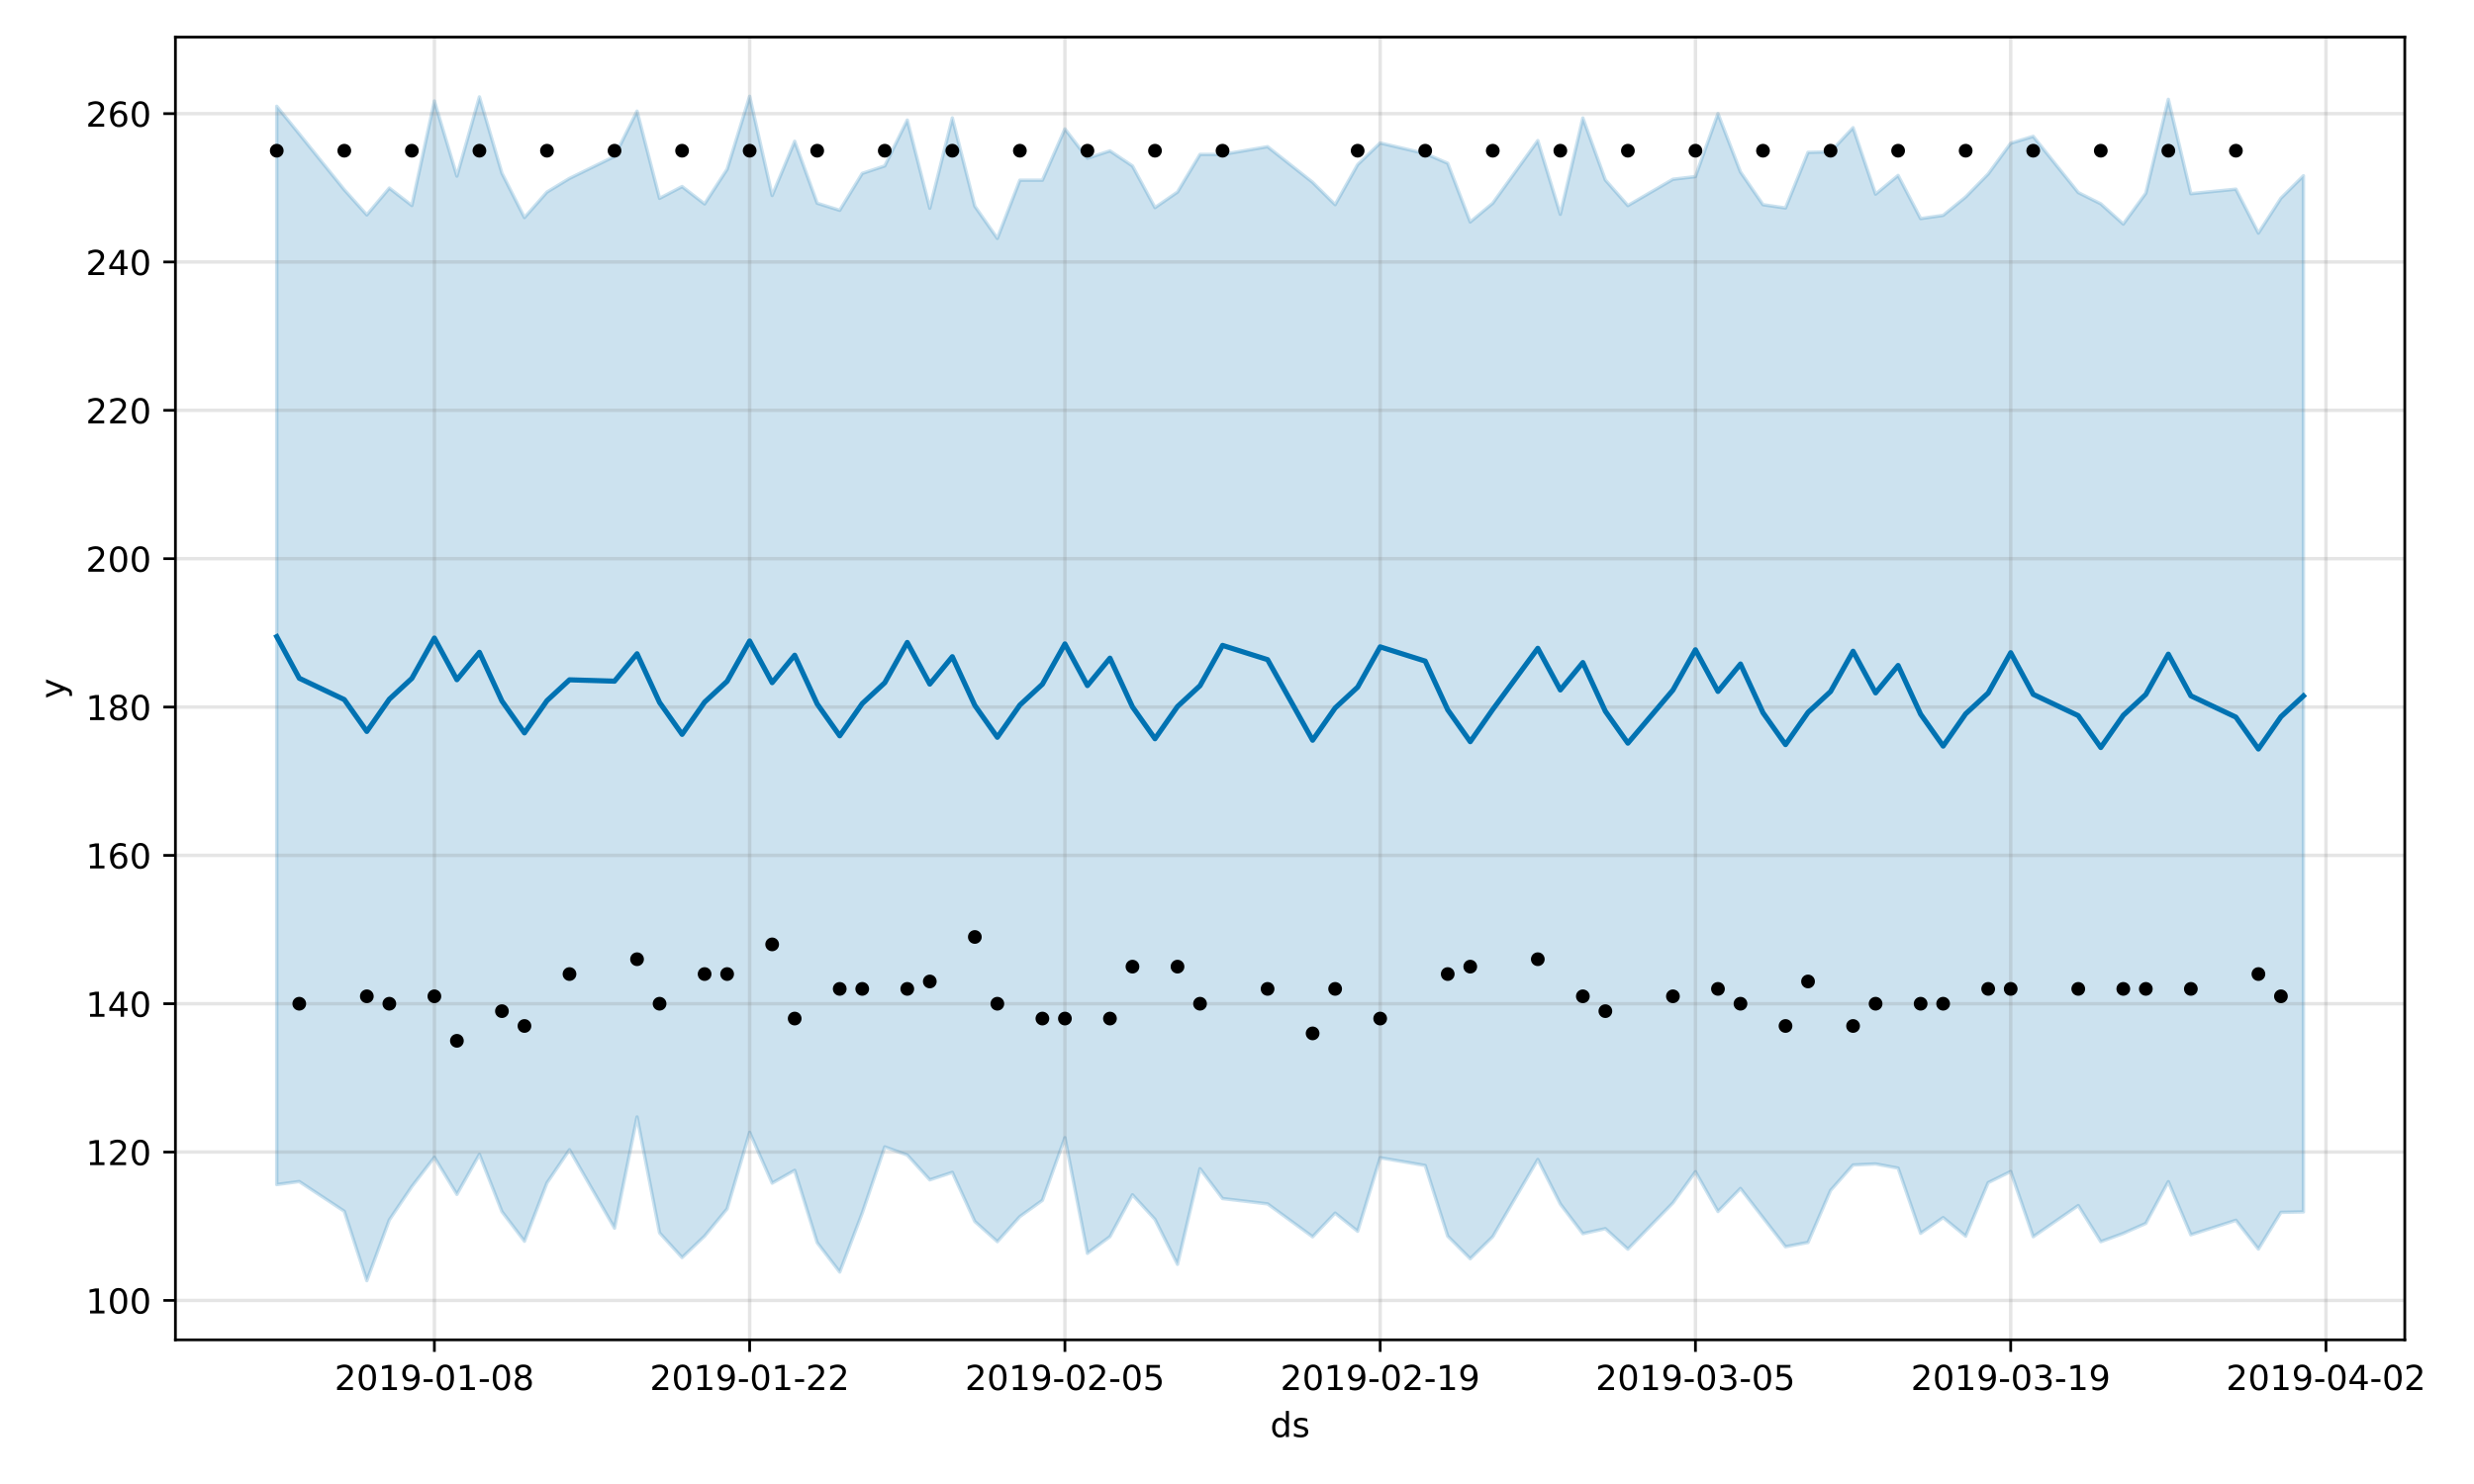 <?xml version="1.0" encoding="utf-8" standalone="no"?>
<!DOCTYPE svg PUBLIC "-//W3C//DTD SVG 1.1//EN"
  "http://www.w3.org/Graphics/SVG/1.1/DTD/svg11.dtd">
<!-- Created with matplotlib (https://matplotlib.org/) -->
<svg height="432pt" version="1.1" viewBox="0 0 720 432" width="720pt" xmlns="http://www.w3.org/2000/svg" xmlns:xlink="http://www.w3.org/1999/xlink">
 <defs>
  <style type="text/css">
*{stroke-linecap:butt;stroke-linejoin:round;}
  </style>
 </defs>
 <g id="figure_1">
  <g id="patch_1">
   <path d="M 0 432 
L 720 432 
L 720 0 
L 0 0 
z
" style="fill:#ffffff;"/>
  </g>
  <g id="axes_1">
   <g id="patch_2">
    <path d="M 51.05 390.04 
L 699.857 390.04 
L 699.857 10.8 
L 51.05 10.8 
z
" style="fill:#ffffff;"/>
   </g>
   <g id="PolyCollection_1">
    <defs>
     <path d="M 80.541 -401.055 
L 80.541 -87.169 
L 87.095 -88.044 
L 100.202 -79.39 
L 106.756 -59.198 
L 113.309 -76.882 
L 119.863 -86.592 
L 126.417 -95.101 
L 132.97 -84.316 
L 139.524 -95.949 
L 146.077 -79.295 
L 152.631 -70.672 
L 159.185 -87.655 
L 165.738 -97.305 
L 178.845 -74.477 
L 185.399 -106.847 
L 191.953 -73.102 
L 198.506 -65.92 
L 205.06 -72.16 
L 211.613 -80.104 
L 218.167 -102.361 
L 224.721 -87.587 
L 231.274 -91.307 
L 237.828 -70.252 
L 244.381 -61.703 
L 250.935 -78.861 
L 257.489 -98.13 
L 264.042 -95.766 
L 270.596 -88.538 
L 277.15 -90.712 
L 283.703 -76.418 
L 290.257 -70.55 
L 296.81 -77.845 
L 303.364 -82.567 
L 309.918 -100.81 
L 316.471 -67.156 
L 323.025 -72.003 
L 329.578 -84.19 
L 336.132 -77.022 
L 342.686 -63.948 
L 349.239 -91.779 
L 355.793 -83.095 
L 368.9 -81.542 
L 382.007 -71.966 
L 388.561 -78.85 
L 395.114 -73.571 
L 401.668 -94.966 
L 414.775 -92.725 
L 421.329 -72.151 
L 427.883 -65.575 
L 434.436 -72.001 
L 447.543 -94.469 
L 454.097 -81.502 
L 460.651 -72.878 
L 467.204 -74.328 
L 473.758 -68.359 
L 486.865 -81.82 
L 493.419 -90.905 
L 499.972 -79.32 
L 506.526 -86.029 
L 513.079 -77.546 
L 519.633 -69.077 
L 526.187 -70.321 
L 532.74 -85.447 
L 539.294 -92.864 
L 545.847 -93.165 
L 552.401 -91.953 
L 558.955 -72.983 
L 565.508 -77.547 
L 572.062 -72.155 
L 578.616 -87.728 
L 585.169 -90.968 
L 591.723 -71.982 
L 604.83 -81.048 
L 611.384 -70.545 
L 617.937 -72.94 
L 624.491 -75.864 
L 631.044 -88.005 
L 637.598 -72.55 
L 650.705 -76.761 
L 657.259 -68.394 
L 663.812 -79.073 
L 670.366 -79.212 
L 670.366 -380.834 
L 670.366 -380.834 
L 663.812 -374.301 
L 657.259 -364.142 
L 650.705 -376.938 
L 637.598 -375.624 
L 631.044 -403.087 
L 624.491 -375.758 
L 617.937 -366.78 
L 611.384 -372.673 
L 604.83 -375.951 
L 591.723 -392.303 
L 585.169 -390.303 
L 578.616 -381.364 
L 572.062 -374.663 
L 565.508 -369.313 
L 558.955 -368.369 
L 552.401 -380.929 
L 545.847 -375.489 
L 539.294 -394.831 
L 532.74 -387.818 
L 526.187 -387.65 
L 519.633 -371.457 
L 513.079 -372.418 
L 506.526 -381.955 
L 499.972 -398.927 
L 493.419 -380.597 
L 486.865 -379.818 
L 473.758 -372.164 
L 467.204 -379.613 
L 460.651 -397.653 
L 454.097 -369.621 
L 447.543 -391.071 
L 434.436 -372.855 
L 427.883 -367.382 
L 421.329 -384.469 
L 414.775 -387.294 
L 401.668 -390.383 
L 395.114 -384.077 
L 388.561 -372.43 
L 382.007 -378.942 
L 368.9 -389.301 
L 355.793 -387.04 
L 349.239 -387.054 
L 342.686 -376.102 
L 336.132 -371.565 
L 329.578 -383.696 
L 323.025 -388.081 
L 316.471 -385.935 
L 309.918 -394.463 
L 303.364 -379.541 
L 296.81 -379.549 
L 290.257 -362.607 
L 283.703 -371.974 
L 277.15 -397.674 
L 270.596 -371.387 
L 264.042 -397.043 
L 257.489 -383.707 
L 250.935 -381.528 
L 244.381 -370.787 
L 237.828 -372.847 
L 231.274 -390.866 
L 224.721 -375.094 
L 218.167 -403.962 
L 211.613 -382.738 
L 205.06 -372.642 
L 198.506 -377.698 
L 191.953 -374.261 
L 185.399 -399.645 
L 178.845 -386.469 
L 165.738 -380.078 
L 159.185 -376.096 
L 152.631 -368.668 
L 146.077 -381.597 
L 139.524 -403.792 
L 132.97 -380.742 
L 126.417 -402.591 
L 119.863 -372.179 
L 113.309 -377.258 
L 106.756 -369.449 
L 100.202 -376.764 
L 87.095 -393.018 
L 80.541 -401.055 
z
" id="maabe1c4309" style="stroke:#0072b2;stroke-opacity:0.2;"/>
    </defs>
    <g clip-path="url(#p76647ed81a)">
     <use style="fill:#0072b2;fill-opacity:0.2;stroke:#0072b2;stroke-opacity:0.2;" x="0" xlink:href="#maabe1c4309" y="432"/>
    </g>
   </g>
   <g id="matplotlib.axis_1">
    <g id="xtick_1">
     <g id="line2d_1">
      <path clip-path="url(#p76647ed81a)" d="M 126.417 390.04 
L 126.417 10.8 
" style="fill:none;stroke:#808080;stroke-linecap:square;stroke-opacity:0.2;"/>
     </g>
     <g id="line2d_2">
      <defs>
       <path d="M 0 0 
L 0 3.5 
" id="m148ad1f57f" style="stroke:#000000;stroke-width:0.8;"/>
      </defs>
      <g>
       <use style="stroke:#000000;stroke-width:0.8;" x="126.417" xlink:href="#m148ad1f57f" y="390.04"/>
      </g>
     </g>
     <g id="text_1">
      <!-- 2019-01-08 -->
      <defs>
       <path d="M 19.188 8.297 
L 53.609 8.297 
L 53.609 0 
L 7.328 0 
L 7.328 8.297 
Q 12.938 14.109 22.625 23.891 
Q 32.328 33.688 34.812 36.531 
Q 39.547 41.844 41.422 45.531 
Q 43.312 49.219 43.312 52.781 
Q 43.312 58.594 39.234 62.25 
Q 35.156 65.922 28.609 65.922 
Q 23.969 65.922 18.812 64.312 
Q 13.672 62.703 7.812 59.422 
L 7.812 69.391 
Q 13.766 71.781 18.938 73 
Q 24.125 74.219 28.422 74.219 
Q 39.75 74.219 46.484 68.547 
Q 53.219 62.891 53.219 53.422 
Q 53.219 48.922 51.531 44.891 
Q 49.859 40.875 45.406 35.406 
Q 44.188 33.984 37.641 27.219 
Q 31.109 20.453 19.188 8.297 
z
" id="DejaVuSans-50"/>
       <path d="M 31.781 66.406 
Q 24.172 66.406 20.328 58.906 
Q 16.5 51.422 16.5 36.375 
Q 16.5 21.391 20.328 13.891 
Q 24.172 6.391 31.781 6.391 
Q 39.453 6.391 43.281 13.891 
Q 47.125 21.391 47.125 36.375 
Q 47.125 51.422 43.281 58.906 
Q 39.453 66.406 31.781 66.406 
z
M 31.781 74.219 
Q 44.047 74.219 50.516 64.516 
Q 56.984 54.828 56.984 36.375 
Q 56.984 17.969 50.516 8.266 
Q 44.047 -1.422 31.781 -1.422 
Q 19.531 -1.422 13.062 8.266 
Q 6.594 17.969 6.594 36.375 
Q 6.594 54.828 13.062 64.516 
Q 19.531 74.219 31.781 74.219 
z
" id="DejaVuSans-48"/>
       <path d="M 12.406 8.297 
L 28.516 8.297 
L 28.516 63.922 
L 10.984 60.406 
L 10.984 69.391 
L 28.422 72.906 
L 38.281 72.906 
L 38.281 8.297 
L 54.391 8.297 
L 54.391 0 
L 12.406 0 
z
" id="DejaVuSans-49"/>
       <path d="M 10.984 1.516 
L 10.984 10.5 
Q 14.703 8.734 18.5 7.812 
Q 22.312 6.891 25.984 6.891 
Q 35.75 6.891 40.891 13.453 
Q 46.047 20.016 46.781 33.406 
Q 43.953 29.203 39.594 26.953 
Q 35.25 24.703 29.984 24.703 
Q 19.047 24.703 12.672 31.312 
Q 6.297 37.938 6.297 49.422 
Q 6.297 60.641 12.938 67.422 
Q 19.578 74.219 30.609 74.219 
Q 43.266 74.219 49.922 64.516 
Q 56.594 54.828 56.594 36.375 
Q 56.594 19.141 48.406 8.859 
Q 40.234 -1.422 26.422 -1.422 
Q 22.703 -1.422 18.891 -0.688 
Q 15.094 0.047 10.984 1.516 
z
M 30.609 32.422 
Q 37.25 32.422 41.125 36.953 
Q 45.016 41.5 45.016 49.422 
Q 45.016 57.281 41.125 61.844 
Q 37.25 66.406 30.609 66.406 
Q 23.969 66.406 20.094 61.844 
Q 16.219 57.281 16.219 49.422 
Q 16.219 41.5 20.094 36.953 
Q 23.969 32.422 30.609 32.422 
z
" id="DejaVuSans-57"/>
       <path d="M 4.891 31.391 
L 31.203 31.391 
L 31.203 23.391 
L 4.891 23.391 
z
" id="DejaVuSans-45"/>
       <path d="M 31.781 34.625 
Q 24.75 34.625 20.719 30.859 
Q 16.703 27.094 16.703 20.516 
Q 16.703 13.922 20.719 10.156 
Q 24.75 6.391 31.781 6.391 
Q 38.812 6.391 42.859 10.172 
Q 46.922 13.969 46.922 20.516 
Q 46.922 27.094 42.891 30.859 
Q 38.875 34.625 31.781 34.625 
z
M 21.922 38.812 
Q 15.578 40.375 12.031 44.719 
Q 8.5 49.078 8.5 55.328 
Q 8.5 64.062 14.719 69.141 
Q 20.953 74.219 31.781 74.219 
Q 42.672 74.219 48.875 69.141 
Q 55.078 64.062 55.078 55.328 
Q 55.078 49.078 51.531 44.719 
Q 48 40.375 41.703 38.812 
Q 48.828 37.156 52.797 32.312 
Q 56.781 27.484 56.781 20.516 
Q 56.781 9.906 50.312 4.234 
Q 43.844 -1.422 31.781 -1.422 
Q 19.734 -1.422 13.25 4.234 
Q 6.781 9.906 6.781 20.516 
Q 6.781 27.484 10.781 32.312 
Q 14.797 37.156 21.922 38.812 
z
M 18.312 54.391 
Q 18.312 48.734 21.844 45.562 
Q 25.391 42.391 31.781 42.391 
Q 38.141 42.391 41.719 45.562 
Q 45.312 48.734 45.312 54.391 
Q 45.312 60.062 41.719 63.234 
Q 38.141 66.406 31.781 66.406 
Q 25.391 66.406 21.844 63.234 
Q 18.312 60.062 18.312 54.391 
z
" id="DejaVuSans-56"/>
      </defs>
      <g transform="translate(97.359 404.638)scale(0.1 -0.1)">
       <use xlink:href="#DejaVuSans-50"/>
       <use x="63.623" xlink:href="#DejaVuSans-48"/>
       <use x="127.246" xlink:href="#DejaVuSans-49"/>
       <use x="190.869" xlink:href="#DejaVuSans-57"/>
       <use x="254.492" xlink:href="#DejaVuSans-45"/>
       <use x="290.576" xlink:href="#DejaVuSans-48"/>
       <use x="354.199" xlink:href="#DejaVuSans-49"/>
       <use x="417.822" xlink:href="#DejaVuSans-45"/>
       <use x="453.906" xlink:href="#DejaVuSans-48"/>
       <use x="517.529" xlink:href="#DejaVuSans-56"/>
      </g>
     </g>
    </g>
    <g id="xtick_2">
     <g id="line2d_3">
      <path clip-path="url(#p76647ed81a)" d="M 218.167 390.04 
L 218.167 10.8 
" style="fill:none;stroke:#808080;stroke-linecap:square;stroke-opacity:0.2;"/>
     </g>
     <g id="line2d_4">
      <g>
       <use style="stroke:#000000;stroke-width:0.8;" x="218.167" xlink:href="#m148ad1f57f" y="390.04"/>
      </g>
     </g>
     <g id="text_2">
      <!-- 2019-01-22 -->
      <g transform="translate(189.109 404.638)scale(0.1 -0.1)">
       <use xlink:href="#DejaVuSans-50"/>
       <use x="63.623" xlink:href="#DejaVuSans-48"/>
       <use x="127.246" xlink:href="#DejaVuSans-49"/>
       <use x="190.869" xlink:href="#DejaVuSans-57"/>
       <use x="254.492" xlink:href="#DejaVuSans-45"/>
       <use x="290.576" xlink:href="#DejaVuSans-48"/>
       <use x="354.199" xlink:href="#DejaVuSans-49"/>
       <use x="417.822" xlink:href="#DejaVuSans-45"/>
       <use x="453.906" xlink:href="#DejaVuSans-50"/>
       <use x="517.529" xlink:href="#DejaVuSans-50"/>
      </g>
     </g>
    </g>
    <g id="xtick_3">
     <g id="line2d_5">
      <path clip-path="url(#p76647ed81a)" d="M 309.918 390.04 
L 309.918 10.8 
" style="fill:none;stroke:#808080;stroke-linecap:square;stroke-opacity:0.2;"/>
     </g>
     <g id="line2d_6">
      <g>
       <use style="stroke:#000000;stroke-width:0.8;" x="309.918" xlink:href="#m148ad1f57f" y="390.04"/>
      </g>
     </g>
     <g id="text_3">
      <!-- 2019-02-05 -->
      <defs>
       <path d="M 10.797 72.906 
L 49.516 72.906 
L 49.516 64.594 
L 19.828 64.594 
L 19.828 46.734 
Q 21.969 47.469 24.109 47.828 
Q 26.266 48.188 28.422 48.188 
Q 40.625 48.188 47.75 41.5 
Q 54.891 34.812 54.891 23.391 
Q 54.891 11.625 47.562 5.094 
Q 40.234 -1.422 26.906 -1.422 
Q 22.312 -1.422 17.547 -0.641 
Q 12.797 0.141 7.719 1.703 
L 7.719 11.625 
Q 12.109 9.234 16.797 8.062 
Q 21.484 6.891 26.703 6.891 
Q 35.156 6.891 40.078 11.328 
Q 45.016 15.766 45.016 23.391 
Q 45.016 31 40.078 35.438 
Q 35.156 39.891 26.703 39.891 
Q 22.75 39.891 18.812 39.016 
Q 14.891 38.141 10.797 36.281 
z
" id="DejaVuSans-53"/>
      </defs>
      <g transform="translate(280.86 404.638)scale(0.1 -0.1)">
       <use xlink:href="#DejaVuSans-50"/>
       <use x="63.623" xlink:href="#DejaVuSans-48"/>
       <use x="127.246" xlink:href="#DejaVuSans-49"/>
       <use x="190.869" xlink:href="#DejaVuSans-57"/>
       <use x="254.492" xlink:href="#DejaVuSans-45"/>
       <use x="290.576" xlink:href="#DejaVuSans-48"/>
       <use x="354.199" xlink:href="#DejaVuSans-50"/>
       <use x="417.822" xlink:href="#DejaVuSans-45"/>
       <use x="453.906" xlink:href="#DejaVuSans-48"/>
       <use x="517.529" xlink:href="#DejaVuSans-53"/>
      </g>
     </g>
    </g>
    <g id="xtick_4">
     <g id="line2d_7">
      <path clip-path="url(#p76647ed81a)" d="M 401.668 390.04 
L 401.668 10.8 
" style="fill:none;stroke:#808080;stroke-linecap:square;stroke-opacity:0.2;"/>
     </g>
     <g id="line2d_8">
      <g>
       <use style="stroke:#000000;stroke-width:0.8;" x="401.668" xlink:href="#m148ad1f57f" y="390.04"/>
      </g>
     </g>
     <g id="text_4">
      <!-- 2019-02-19 -->
      <g transform="translate(372.61 404.638)scale(0.1 -0.1)">
       <use xlink:href="#DejaVuSans-50"/>
       <use x="63.623" xlink:href="#DejaVuSans-48"/>
       <use x="127.246" xlink:href="#DejaVuSans-49"/>
       <use x="190.869" xlink:href="#DejaVuSans-57"/>
       <use x="254.492" xlink:href="#DejaVuSans-45"/>
       <use x="290.576" xlink:href="#DejaVuSans-48"/>
       <use x="354.199" xlink:href="#DejaVuSans-50"/>
       <use x="417.822" xlink:href="#DejaVuSans-45"/>
       <use x="453.906" xlink:href="#DejaVuSans-49"/>
       <use x="517.529" xlink:href="#DejaVuSans-57"/>
      </g>
     </g>
    </g>
    <g id="xtick_5">
     <g id="line2d_9">
      <path clip-path="url(#p76647ed81a)" d="M 493.419 390.04 
L 493.419 10.8 
" style="fill:none;stroke:#808080;stroke-linecap:square;stroke-opacity:0.2;"/>
     </g>
     <g id="line2d_10">
      <g>
       <use style="stroke:#000000;stroke-width:0.8;" x="493.419" xlink:href="#m148ad1f57f" y="390.04"/>
      </g>
     </g>
     <g id="text_5">
      <!-- 2019-03-05 -->
      <defs>
       <path d="M 40.578 39.312 
Q 47.656 37.797 51.625 33 
Q 55.609 28.219 55.609 21.188 
Q 55.609 10.406 48.188 4.484 
Q 40.766 -1.422 27.094 -1.422 
Q 22.516 -1.422 17.656 -0.516 
Q 12.797 0.391 7.625 2.203 
L 7.625 11.719 
Q 11.719 9.328 16.594 8.109 
Q 21.484 6.891 26.812 6.891 
Q 36.078 6.891 40.938 10.547 
Q 45.797 14.203 45.797 21.188 
Q 45.797 27.641 41.281 31.266 
Q 36.766 34.906 28.719 34.906 
L 20.219 34.906 
L 20.219 43.016 
L 29.109 43.016 
Q 36.375 43.016 40.234 45.922 
Q 44.094 48.828 44.094 54.297 
Q 44.094 59.906 40.109 62.906 
Q 36.141 65.922 28.719 65.922 
Q 24.656 65.922 20.016 65.031 
Q 15.375 64.156 9.812 62.312 
L 9.812 71.094 
Q 15.438 72.656 20.344 73.438 
Q 25.25 74.219 29.594 74.219 
Q 40.828 74.219 47.359 69.109 
Q 53.906 64.016 53.906 55.328 
Q 53.906 49.266 50.438 45.094 
Q 46.969 40.922 40.578 39.312 
z
" id="DejaVuSans-51"/>
      </defs>
      <g transform="translate(464.361 404.638)scale(0.1 -0.1)">
       <use xlink:href="#DejaVuSans-50"/>
       <use x="63.623" xlink:href="#DejaVuSans-48"/>
       <use x="127.246" xlink:href="#DejaVuSans-49"/>
       <use x="190.869" xlink:href="#DejaVuSans-57"/>
       <use x="254.492" xlink:href="#DejaVuSans-45"/>
       <use x="290.576" xlink:href="#DejaVuSans-48"/>
       <use x="354.199" xlink:href="#DejaVuSans-51"/>
       <use x="417.822" xlink:href="#DejaVuSans-45"/>
       <use x="453.906" xlink:href="#DejaVuSans-48"/>
       <use x="517.529" xlink:href="#DejaVuSans-53"/>
      </g>
     </g>
    </g>
    <g id="xtick_6">
     <g id="line2d_11">
      <path clip-path="url(#p76647ed81a)" d="M 585.169 390.04 
L 585.169 10.8 
" style="fill:none;stroke:#808080;stroke-linecap:square;stroke-opacity:0.2;"/>
     </g>
     <g id="line2d_12">
      <g>
       <use style="stroke:#000000;stroke-width:0.8;" x="585.169" xlink:href="#m148ad1f57f" y="390.04"/>
      </g>
     </g>
     <g id="text_6">
      <!-- 2019-03-19 -->
      <g transform="translate(556.111 404.638)scale(0.1 -0.1)">
       <use xlink:href="#DejaVuSans-50"/>
       <use x="63.623" xlink:href="#DejaVuSans-48"/>
       <use x="127.246" xlink:href="#DejaVuSans-49"/>
       <use x="190.869" xlink:href="#DejaVuSans-57"/>
       <use x="254.492" xlink:href="#DejaVuSans-45"/>
       <use x="290.576" xlink:href="#DejaVuSans-48"/>
       <use x="354.199" xlink:href="#DejaVuSans-51"/>
       <use x="417.822" xlink:href="#DejaVuSans-45"/>
       <use x="453.906" xlink:href="#DejaVuSans-49"/>
       <use x="517.529" xlink:href="#DejaVuSans-57"/>
      </g>
     </g>
    </g>
    <g id="xtick_7">
     <g id="line2d_13">
      <path clip-path="url(#p76647ed81a)" d="M 676.92 390.04 
L 676.92 10.8 
" style="fill:none;stroke:#808080;stroke-linecap:square;stroke-opacity:0.2;"/>
     </g>
     <g id="line2d_14">
      <g>
       <use style="stroke:#000000;stroke-width:0.8;" x="676.92" xlink:href="#m148ad1f57f" y="390.04"/>
      </g>
     </g>
     <g id="text_7">
      <!-- 2019-04-02 -->
      <defs>
       <path d="M 37.797 64.312 
L 12.891 25.391 
L 37.797 25.391 
z
M 35.203 72.906 
L 47.609 72.906 
L 47.609 25.391 
L 58.016 25.391 
L 58.016 17.188 
L 47.609 17.188 
L 47.609 0 
L 37.797 0 
L 37.797 17.188 
L 4.891 17.188 
L 4.891 26.703 
z
" id="DejaVuSans-52"/>
      </defs>
      <g transform="translate(647.862 404.638)scale(0.1 -0.1)">
       <use xlink:href="#DejaVuSans-50"/>
       <use x="63.623" xlink:href="#DejaVuSans-48"/>
       <use x="127.246" xlink:href="#DejaVuSans-49"/>
       <use x="190.869" xlink:href="#DejaVuSans-57"/>
       <use x="254.492" xlink:href="#DejaVuSans-45"/>
       <use x="290.576" xlink:href="#DejaVuSans-48"/>
       <use x="354.199" xlink:href="#DejaVuSans-52"/>
       <use x="417.822" xlink:href="#DejaVuSans-45"/>
       <use x="453.906" xlink:href="#DejaVuSans-48"/>
       <use x="517.529" xlink:href="#DejaVuSans-50"/>
      </g>
     </g>
    </g>
    <g id="text_8">
     <!-- ds -->
     <defs>
      <path d="M 45.406 46.391 
L 45.406 75.984 
L 54.391 75.984 
L 54.391 0 
L 45.406 0 
L 45.406 8.203 
Q 42.578 3.328 38.25 0.953 
Q 33.938 -1.422 27.875 -1.422 
Q 17.969 -1.422 11.734 6.484 
Q 5.516 14.406 5.516 27.297 
Q 5.516 40.188 11.734 48.094 
Q 17.969 56 27.875 56 
Q 33.938 56 38.25 53.625 
Q 42.578 51.266 45.406 46.391 
z
M 14.797 27.297 
Q 14.797 17.391 18.875 11.75 
Q 22.953 6.109 30.078 6.109 
Q 37.203 6.109 41.297 11.75 
Q 45.406 17.391 45.406 27.297 
Q 45.406 37.203 41.297 42.844 
Q 37.203 48.484 30.078 48.484 
Q 22.953 48.484 18.875 42.844 
Q 14.797 37.203 14.797 27.297 
z
" id="DejaVuSans-100"/>
      <path d="M 44.281 53.078 
L 44.281 44.578 
Q 40.484 46.531 36.375 47.5 
Q 32.281 48.484 27.875 48.484 
Q 21.188 48.484 17.844 46.438 
Q 14.5 44.391 14.5 40.281 
Q 14.5 37.156 16.891 35.375 
Q 19.281 33.594 26.516 31.984 
L 29.594 31.297 
Q 39.156 29.25 43.188 25.516 
Q 47.219 21.781 47.219 15.094 
Q 47.219 7.469 41.188 3.016 
Q 35.156 -1.422 24.609 -1.422 
Q 20.219 -1.422 15.453 -0.562 
Q 10.688 0.297 5.422 2 
L 5.422 11.281 
Q 10.406 8.688 15.234 7.391 
Q 20.062 6.109 24.812 6.109 
Q 31.156 6.109 34.562 8.281 
Q 37.984 10.453 37.984 14.406 
Q 37.984 18.062 35.516 20.016 
Q 33.062 21.969 24.703 23.781 
L 21.578 24.516 
Q 13.234 26.266 9.516 29.906 
Q 5.812 33.547 5.812 39.891 
Q 5.812 47.609 11.281 51.797 
Q 16.75 56 26.812 56 
Q 31.781 56 36.172 55.266 
Q 40.578 54.547 44.281 53.078 
z
" id="DejaVuSans-115"/>
     </defs>
     <g transform="translate(369.675 418.317)scale(0.1 -0.1)">
      <use xlink:href="#DejaVuSans-100"/>
      <use x="63.477" xlink:href="#DejaVuSans-115"/>
     </g>
    </g>
   </g>
   <g id="matplotlib.axis_2">
    <g id="ytick_1">
     <g id="line2d_15">
      <path clip-path="url(#p76647ed81a)" d="M 51.05 378.559 
L 699.857 378.559 
" style="fill:none;stroke:#808080;stroke-linecap:square;stroke-opacity:0.2;"/>
     </g>
     <g id="line2d_16">
      <defs>
       <path d="M 0 0 
L -3.5 0 
" id="m021925ecc6" style="stroke:#000000;stroke-width:0.8;"/>
      </defs>
      <g>
       <use style="stroke:#000000;stroke-width:0.8;" x="51.05" xlink:href="#m021925ecc6" y="378.559"/>
      </g>
     </g>
     <g id="text_9">
      <!-- 100 -->
      <g transform="translate(24.962 382.358)scale(0.1 -0.1)">
       <use xlink:href="#DejaVuSans-49"/>
       <use x="63.623" xlink:href="#DejaVuSans-48"/>
       <use x="127.246" xlink:href="#DejaVuSans-48"/>
      </g>
     </g>
    </g>
    <g id="ytick_2">
     <g id="line2d_17">
      <path clip-path="url(#p76647ed81a)" d="M 51.05 335.374 
L 699.857 335.374 
" style="fill:none;stroke:#808080;stroke-linecap:square;stroke-opacity:0.2;"/>
     </g>
     <g id="line2d_18">
      <g>
       <use style="stroke:#000000;stroke-width:0.8;" x="51.05" xlink:href="#m021925ecc6" y="335.374"/>
      </g>
     </g>
     <g id="text_10">
      <!-- 120 -->
      <g transform="translate(24.962 339.173)scale(0.1 -0.1)">
       <use xlink:href="#DejaVuSans-49"/>
       <use x="63.623" xlink:href="#DejaVuSans-50"/>
       <use x="127.246" xlink:href="#DejaVuSans-48"/>
      </g>
     </g>
    </g>
    <g id="ytick_3">
     <g id="line2d_19">
      <path clip-path="url(#p76647ed81a)" d="M 51.05 292.189 
L 699.857 292.189 
" style="fill:none;stroke:#808080;stroke-linecap:square;stroke-opacity:0.2;"/>
     </g>
     <g id="line2d_20">
      <g>
       <use style="stroke:#000000;stroke-width:0.8;" x="51.05" xlink:href="#m021925ecc6" y="292.189"/>
      </g>
     </g>
     <g id="text_11">
      <!-- 140 -->
      <g transform="translate(24.962 295.988)scale(0.1 -0.1)">
       <use xlink:href="#DejaVuSans-49"/>
       <use x="63.623" xlink:href="#DejaVuSans-52"/>
       <use x="127.246" xlink:href="#DejaVuSans-48"/>
      </g>
     </g>
    </g>
    <g id="ytick_4">
     <g id="line2d_21">
      <path clip-path="url(#p76647ed81a)" d="M 51.05 249.004 
L 699.857 249.004 
" style="fill:none;stroke:#808080;stroke-linecap:square;stroke-opacity:0.2;"/>
     </g>
     <g id="line2d_22">
      <g>
       <use style="stroke:#000000;stroke-width:0.8;" x="51.05" xlink:href="#m021925ecc6" y="249.004"/>
      </g>
     </g>
     <g id="text_12">
      <!-- 160 -->
      <defs>
       <path d="M 33.016 40.375 
Q 26.375 40.375 22.484 35.828 
Q 18.609 31.297 18.609 23.391 
Q 18.609 15.531 22.484 10.953 
Q 26.375 6.391 33.016 6.391 
Q 39.656 6.391 43.531 10.953 
Q 47.406 15.531 47.406 23.391 
Q 47.406 31.297 43.531 35.828 
Q 39.656 40.375 33.016 40.375 
z
M 52.594 71.297 
L 52.594 62.312 
Q 48.875 64.062 45.094 64.984 
Q 41.312 65.922 37.594 65.922 
Q 27.828 65.922 22.672 59.328 
Q 17.531 52.734 16.797 39.406 
Q 19.672 43.656 24.016 45.922 
Q 28.375 48.188 33.594 48.188 
Q 44.578 48.188 50.953 41.516 
Q 57.328 34.859 57.328 23.391 
Q 57.328 12.156 50.688 5.359 
Q 44.047 -1.422 33.016 -1.422 
Q 20.359 -1.422 13.672 8.266 
Q 6.984 17.969 6.984 36.375 
Q 6.984 53.656 15.188 63.938 
Q 23.391 74.219 37.203 74.219 
Q 40.922 74.219 44.703 73.484 
Q 48.484 72.75 52.594 71.297 
z
" id="DejaVuSans-54"/>
      </defs>
      <g transform="translate(24.962 252.803)scale(0.1 -0.1)">
       <use xlink:href="#DejaVuSans-49"/>
       <use x="63.623" xlink:href="#DejaVuSans-54"/>
       <use x="127.246" xlink:href="#DejaVuSans-48"/>
      </g>
     </g>
    </g>
    <g id="ytick_5">
     <g id="line2d_23">
      <path clip-path="url(#p76647ed81a)" d="M 51.05 205.818 
L 699.857 205.818 
" style="fill:none;stroke:#808080;stroke-linecap:square;stroke-opacity:0.2;"/>
     </g>
     <g id="line2d_24">
      <g>
       <use style="stroke:#000000;stroke-width:0.8;" x="51.05" xlink:href="#m021925ecc6" y="205.818"/>
      </g>
     </g>
     <g id="text_13">
      <!-- 180 -->
      <g transform="translate(24.962 209.618)scale(0.1 -0.1)">
       <use xlink:href="#DejaVuSans-49"/>
       <use x="63.623" xlink:href="#DejaVuSans-56"/>
       <use x="127.246" xlink:href="#DejaVuSans-48"/>
      </g>
     </g>
    </g>
    <g id="ytick_6">
     <g id="line2d_25">
      <path clip-path="url(#p76647ed81a)" d="M 51.05 162.633 
L 699.857 162.633 
" style="fill:none;stroke:#808080;stroke-linecap:square;stroke-opacity:0.2;"/>
     </g>
     <g id="line2d_26">
      <g>
       <use style="stroke:#000000;stroke-width:0.8;" x="51.05" xlink:href="#m021925ecc6" y="162.633"/>
      </g>
     </g>
     <g id="text_14">
      <!-- 200 -->
      <g transform="translate(24.962 166.432)scale(0.1 -0.1)">
       <use xlink:href="#DejaVuSans-50"/>
       <use x="63.623" xlink:href="#DejaVuSans-48"/>
       <use x="127.246" xlink:href="#DejaVuSans-48"/>
      </g>
     </g>
    </g>
    <g id="ytick_7">
     <g id="line2d_27">
      <path clip-path="url(#p76647ed81a)" d="M 51.05 119.448 
L 699.857 119.448 
" style="fill:none;stroke:#808080;stroke-linecap:square;stroke-opacity:0.2;"/>
     </g>
     <g id="line2d_28">
      <g>
       <use style="stroke:#000000;stroke-width:0.8;" x="51.05" xlink:href="#m021925ecc6" y="119.448"/>
      </g>
     </g>
     <g id="text_15">
      <!-- 220 -->
      <g transform="translate(24.962 123.247)scale(0.1 -0.1)">
       <use xlink:href="#DejaVuSans-50"/>
       <use x="63.623" xlink:href="#DejaVuSans-50"/>
       <use x="127.246" xlink:href="#DejaVuSans-48"/>
      </g>
     </g>
    </g>
    <g id="ytick_8">
     <g id="line2d_29">
      <path clip-path="url(#p76647ed81a)" d="M 51.05 76.263 
L 699.857 76.263 
" style="fill:none;stroke:#808080;stroke-linecap:square;stroke-opacity:0.2;"/>
     </g>
     <g id="line2d_30">
      <g>
       <use style="stroke:#000000;stroke-width:0.8;" x="51.05" xlink:href="#m021925ecc6" y="76.263"/>
      </g>
     </g>
     <g id="text_16">
      <!-- 240 -->
      <g transform="translate(24.962 80.062)scale(0.1 -0.1)">
       <use xlink:href="#DejaVuSans-50"/>
       <use x="63.623" xlink:href="#DejaVuSans-52"/>
       <use x="127.246" xlink:href="#DejaVuSans-48"/>
      </g>
     </g>
    </g>
    <g id="ytick_9">
     <g id="line2d_31">
      <path clip-path="url(#p76647ed81a)" d="M 51.05 33.077 
L 699.857 33.077 
" style="fill:none;stroke:#808080;stroke-linecap:square;stroke-opacity:0.2;"/>
     </g>
     <g id="line2d_32">
      <g>
       <use style="stroke:#000000;stroke-width:0.8;" x="51.05" xlink:href="#m021925ecc6" y="33.077"/>
      </g>
     </g>
     <g id="text_17">
      <!-- 260 -->
      <g transform="translate(24.962 36.877)scale(0.1 -0.1)">
       <use xlink:href="#DejaVuSans-50"/>
       <use x="63.623" xlink:href="#DejaVuSans-54"/>
       <use x="127.246" xlink:href="#DejaVuSans-48"/>
      </g>
     </g>
    </g>
    <g id="text_18">
     <!-- y -->
     <defs>
      <path d="M 32.172 -5.078 
Q 28.375 -14.844 24.75 -17.812 
Q 21.141 -20.797 15.094 -20.797 
L 7.906 -20.797 
L 7.906 -13.281 
L 13.188 -13.281 
Q 16.891 -13.281 18.938 -11.516 
Q 21 -9.766 23.484 -3.219 
L 25.094 0.875 
L 2.984 54.688 
L 12.5 54.688 
L 29.594 11.922 
L 46.688 54.688 
L 56.203 54.688 
z
" id="DejaVuSans-121"/>
     </defs>
     <g transform="translate(18.883 203.379)rotate(-90)scale(0.1 -0.1)">
      <use xlink:href="#DejaVuSans-121"/>
     </g>
    </g>
   </g>
   <g id="line2d_33">
    <defs>
     <path d="M 0 1.5 
C 0.398 1.5 0.779 1.342 1.061 1.061 
C 1.342 0.779 1.5 0.398 1.5 0 
C 1.5 -0.398 1.342 -0.779 1.061 -1.061 
C 0.779 -1.342 0.398 -1.5 0 -1.5 
C -0.398 -1.5 -0.779 -1.342 -1.061 -1.061 
C -1.342 -0.779 -1.5 -0.398 -1.5 0 
C -1.5 0.398 -1.342 0.779 -1.061 1.061 
C -0.779 1.342 -0.398 1.5 0 1.5 
z
" id="m6785040652" style="stroke:#000000;"/>
    </defs>
    <g clip-path="url(#p76647ed81a)">
     <use style="stroke:#000000;" x="80.541" xlink:href="#m6785040652" y="43.874"/>
     <use style="stroke:#000000;" x="87.095" xlink:href="#m6785040652" y="292.189"/>
     <use style="stroke:#000000;" x="100.202" xlink:href="#m6785040652" y="43.874"/>
     <use style="stroke:#000000;" x="106.756" xlink:href="#m6785040652" y="290.03"/>
     <use style="stroke:#000000;" x="113.309" xlink:href="#m6785040652" y="292.189"/>
     <use style="stroke:#000000;" x="119.863" xlink:href="#m6785040652" y="43.874"/>
     <use style="stroke:#000000;" x="126.417" xlink:href="#m6785040652" y="290.03"/>
     <use style="stroke:#000000;" x="132.97" xlink:href="#m6785040652" y="302.985"/>
     <use style="stroke:#000000;" x="139.524" xlink:href="#m6785040652" y="43.874"/>
     <use style="stroke:#000000;" x="146.077" xlink:href="#m6785040652" y="294.348"/>
     <use style="stroke:#000000;" x="152.631" xlink:href="#m6785040652" y="298.667"/>
     <use style="stroke:#000000;" x="159.185" xlink:href="#m6785040652" y="43.874"/>
     <use style="stroke:#000000;" x="165.738" xlink:href="#m6785040652" y="283.552"/>
     <use style="stroke:#000000;" x="178.845" xlink:href="#m6785040652" y="43.874"/>
     <use style="stroke:#000000;" x="185.399" xlink:href="#m6785040652" y="279.233"/>
     <use style="stroke:#000000;" x="191.953" xlink:href="#m6785040652" y="292.189"/>
     <use style="stroke:#000000;" x="198.506" xlink:href="#m6785040652" y="43.874"/>
     <use style="stroke:#000000;" x="205.06" xlink:href="#m6785040652" y="283.552"/>
     <use style="stroke:#000000;" x="211.613" xlink:href="#m6785040652" y="283.552"/>
     <use style="stroke:#000000;" x="218.167" xlink:href="#m6785040652" y="43.874"/>
     <use style="stroke:#000000;" x="224.721" xlink:href="#m6785040652" y="274.915"/>
     <use style="stroke:#000000;" x="231.274" xlink:href="#m6785040652" y="296.507"/>
     <use style="stroke:#000000;" x="237.828" xlink:href="#m6785040652" y="43.874"/>
     <use style="stroke:#000000;" x="244.381" xlink:href="#m6785040652" y="287.87"/>
     <use style="stroke:#000000;" x="250.935" xlink:href="#m6785040652" y="287.87"/>
     <use style="stroke:#000000;" x="257.489" xlink:href="#m6785040652" y="43.874"/>
     <use style="stroke:#000000;" x="264.042" xlink:href="#m6785040652" y="287.87"/>
     <use style="stroke:#000000;" x="270.596" xlink:href="#m6785040652" y="285.711"/>
     <use style="stroke:#000000;" x="277.15" xlink:href="#m6785040652" y="43.874"/>
     <use style="stroke:#000000;" x="283.703" xlink:href="#m6785040652" y="272.755"/>
     <use style="stroke:#000000;" x="290.257" xlink:href="#m6785040652" y="292.189"/>
     <use style="stroke:#000000;" x="296.81" xlink:href="#m6785040652" y="43.874"/>
     <use style="stroke:#000000;" x="303.364" xlink:href="#m6785040652" y="296.507"/>
     <use style="stroke:#000000;" x="309.918" xlink:href="#m6785040652" y="296.507"/>
     <use style="stroke:#000000;" x="316.471" xlink:href="#m6785040652" y="43.874"/>
     <use style="stroke:#000000;" x="323.025" xlink:href="#m6785040652" y="296.507"/>
     <use style="stroke:#000000;" x="329.578" xlink:href="#m6785040652" y="281.392"/>
     <use style="stroke:#000000;" x="336.132" xlink:href="#m6785040652" y="43.874"/>
     <use style="stroke:#000000;" x="342.686" xlink:href="#m6785040652" y="281.392"/>
     <use style="stroke:#000000;" x="349.239" xlink:href="#m6785040652" y="292.189"/>
     <use style="stroke:#000000;" x="355.793" xlink:href="#m6785040652" y="43.874"/>
     <use style="stroke:#000000;" x="368.9" xlink:href="#m6785040652" y="287.87"/>
     <use style="stroke:#000000;" x="382.007" xlink:href="#m6785040652" y="300.826"/>
     <use style="stroke:#000000;" x="388.561" xlink:href="#m6785040652" y="287.87"/>
     <use style="stroke:#000000;" x="395.114" xlink:href="#m6785040652" y="43.874"/>
     <use style="stroke:#000000;" x="401.668" xlink:href="#m6785040652" y="296.507"/>
     <use style="stroke:#000000;" x="414.775" xlink:href="#m6785040652" y="43.874"/>
     <use style="stroke:#000000;" x="421.329" xlink:href="#m6785040652" y="283.552"/>
     <use style="stroke:#000000;" x="427.883" xlink:href="#m6785040652" y="281.392"/>
     <use style="stroke:#000000;" x="434.436" xlink:href="#m6785040652" y="43.874"/>
     <use style="stroke:#000000;" x="447.543" xlink:href="#m6785040652" y="279.233"/>
     <use style="stroke:#000000;" x="454.097" xlink:href="#m6785040652" y="43.874"/>
     <use style="stroke:#000000;" x="460.651" xlink:href="#m6785040652" y="290.03"/>
     <use style="stroke:#000000;" x="467.204" xlink:href="#m6785040652" y="294.348"/>
     <use style="stroke:#000000;" x="473.758" xlink:href="#m6785040652" y="43.874"/>
     <use style="stroke:#000000;" x="486.865" xlink:href="#m6785040652" y="290.03"/>
     <use style="stroke:#000000;" x="493.419" xlink:href="#m6785040652" y="43.874"/>
     <use style="stroke:#000000;" x="499.972" xlink:href="#m6785040652" y="287.87"/>
     <use style="stroke:#000000;" x="506.526" xlink:href="#m6785040652" y="292.189"/>
     <use style="stroke:#000000;" x="513.079" xlink:href="#m6785040652" y="43.874"/>
     <use style="stroke:#000000;" x="519.633" xlink:href="#m6785040652" y="298.667"/>
     <use style="stroke:#000000;" x="526.187" xlink:href="#m6785040652" y="285.711"/>
     <use style="stroke:#000000;" x="532.74" xlink:href="#m6785040652" y="43.874"/>
     <use style="stroke:#000000;" x="539.294" xlink:href="#m6785040652" y="298.667"/>
     <use style="stroke:#000000;" x="545.847" xlink:href="#m6785040652" y="292.189"/>
     <use style="stroke:#000000;" x="552.401" xlink:href="#m6785040652" y="43.874"/>
     <use style="stroke:#000000;" x="558.955" xlink:href="#m6785040652" y="292.189"/>
     <use style="stroke:#000000;" x="565.508" xlink:href="#m6785040652" y="292.189"/>
     <use style="stroke:#000000;" x="572.062" xlink:href="#m6785040652" y="43.874"/>
     <use style="stroke:#000000;" x="578.616" xlink:href="#m6785040652" y="287.87"/>
     <use style="stroke:#000000;" x="585.169" xlink:href="#m6785040652" y="287.87"/>
     <use style="stroke:#000000;" x="591.723" xlink:href="#m6785040652" y="43.874"/>
     <use style="stroke:#000000;" x="604.83" xlink:href="#m6785040652" y="287.87"/>
     <use style="stroke:#000000;" x="611.384" xlink:href="#m6785040652" y="43.874"/>
     <use style="stroke:#000000;" x="617.937" xlink:href="#m6785040652" y="287.87"/>
     <use style="stroke:#000000;" x="624.491" xlink:href="#m6785040652" y="287.87"/>
     <use style="stroke:#000000;" x="631.044" xlink:href="#m6785040652" y="43.874"/>
     <use style="stroke:#000000;" x="637.598" xlink:href="#m6785040652" y="287.87"/>
     <use style="stroke:#000000;" x="650.705" xlink:href="#m6785040652" y="43.874"/>
     <use style="stroke:#000000;" x="657.259" xlink:href="#m6785040652" y="283.552"/>
     <use style="stroke:#000000;" x="663.812" xlink:href="#m6785040652" y="290.03"/>
    </g>
   </g>
   <g id="line2d_34">
    <path clip-path="url(#p76647ed81a)" d="M 80.541 185.323 
L 87.095 197.436 
L 100.202 203.645 
L 106.756 212.921 
L 113.309 203.535 
L 119.863 197.471 
L 126.417 185.749 
L 132.97 197.862 
L 139.524 189.89 
L 146.077 204.071 
L 152.631 213.347 
L 159.185 203.961 
L 165.738 197.897 
L 178.845 198.289 
L 185.399 190.316 
L 191.953 204.497 
L 198.506 213.773 
L 205.06 204.387 
L 211.613 198.323 
L 218.167 186.601 
L 224.721 198.715 
L 231.274 190.743 
L 237.828 204.924 
L 244.381 214.199 
L 250.935 204.814 
L 257.489 198.75 
L 264.042 187.027 
L 270.596 199.141 
L 277.15 191.169 
L 283.703 205.35 
L 290.257 214.625 
L 296.81 205.24 
L 303.364 199.176 
L 309.918 187.454 
L 316.471 199.567 
L 323.025 191.595 
L 329.578 205.776 
L 336.132 215.052 
L 342.686 205.666 
L 349.239 199.602 
L 355.793 187.88 
L 368.9 192.021 
L 382.007 215.478 
L 388.561 206.092 
L 395.114 200.028 
L 401.668 188.306 
L 414.775 192.447 
L 421.329 206.628 
L 427.883 215.904 
L 434.436 206.518 
L 447.543 188.732 
L 454.097 200.846 
L 460.651 192.874 
L 467.204 207.055 
L 473.758 216.33 
L 486.865 200.881 
L 493.419 189.158 
L 499.972 201.272 
L 506.526 193.3 
L 513.079 207.481 
L 519.633 216.756 
L 526.187 207.371 
L 532.74 201.307 
L 539.294 189.585 
L 545.847 201.698 
L 552.401 193.726 
L 558.955 207.907 
L 565.508 217.183 
L 572.062 207.797 
L 578.616 201.733 
L 585.169 190.011 
L 591.723 202.124 
L 604.83 208.333 
L 611.384 217.609 
L 617.937 208.223 
L 624.491 202.159 
L 631.044 190.437 
L 637.598 202.551 
L 650.705 208.759 
L 657.259 218.035 
L 663.812 208.649 
L 670.366 202.585 
" style="fill:none;stroke:#0072b2;stroke-linecap:square;stroke-width:1.5;"/>
   </g>
   <g id="patch_3">
    <path d="M 51.05 390.04 
L 51.05 10.8 
" style="fill:none;stroke:#000000;stroke-linecap:square;stroke-linejoin:miter;stroke-width:0.8;"/>
   </g>
   <g id="patch_4">
    <path d="M 699.857 390.04 
L 699.857 10.8 
" style="fill:none;stroke:#000000;stroke-linecap:square;stroke-linejoin:miter;stroke-width:0.8;"/>
   </g>
   <g id="patch_5">
    <path d="M 51.05 390.04 
L 699.857 390.04 
" style="fill:none;stroke:#000000;stroke-linecap:square;stroke-linejoin:miter;stroke-width:0.8;"/>
   </g>
   <g id="patch_6">
    <path d="M 51.05 10.8 
L 699.857 10.8 
" style="fill:none;stroke:#000000;stroke-linecap:square;stroke-linejoin:miter;stroke-width:0.8;"/>
   </g>
  </g>
 </g>
 <defs>
  <clipPath id="p76647ed81a">
   <rect height="379.24" width="648.807" x="51.05" y="10.8"/>
  </clipPath>
 </defs>
</svg>
